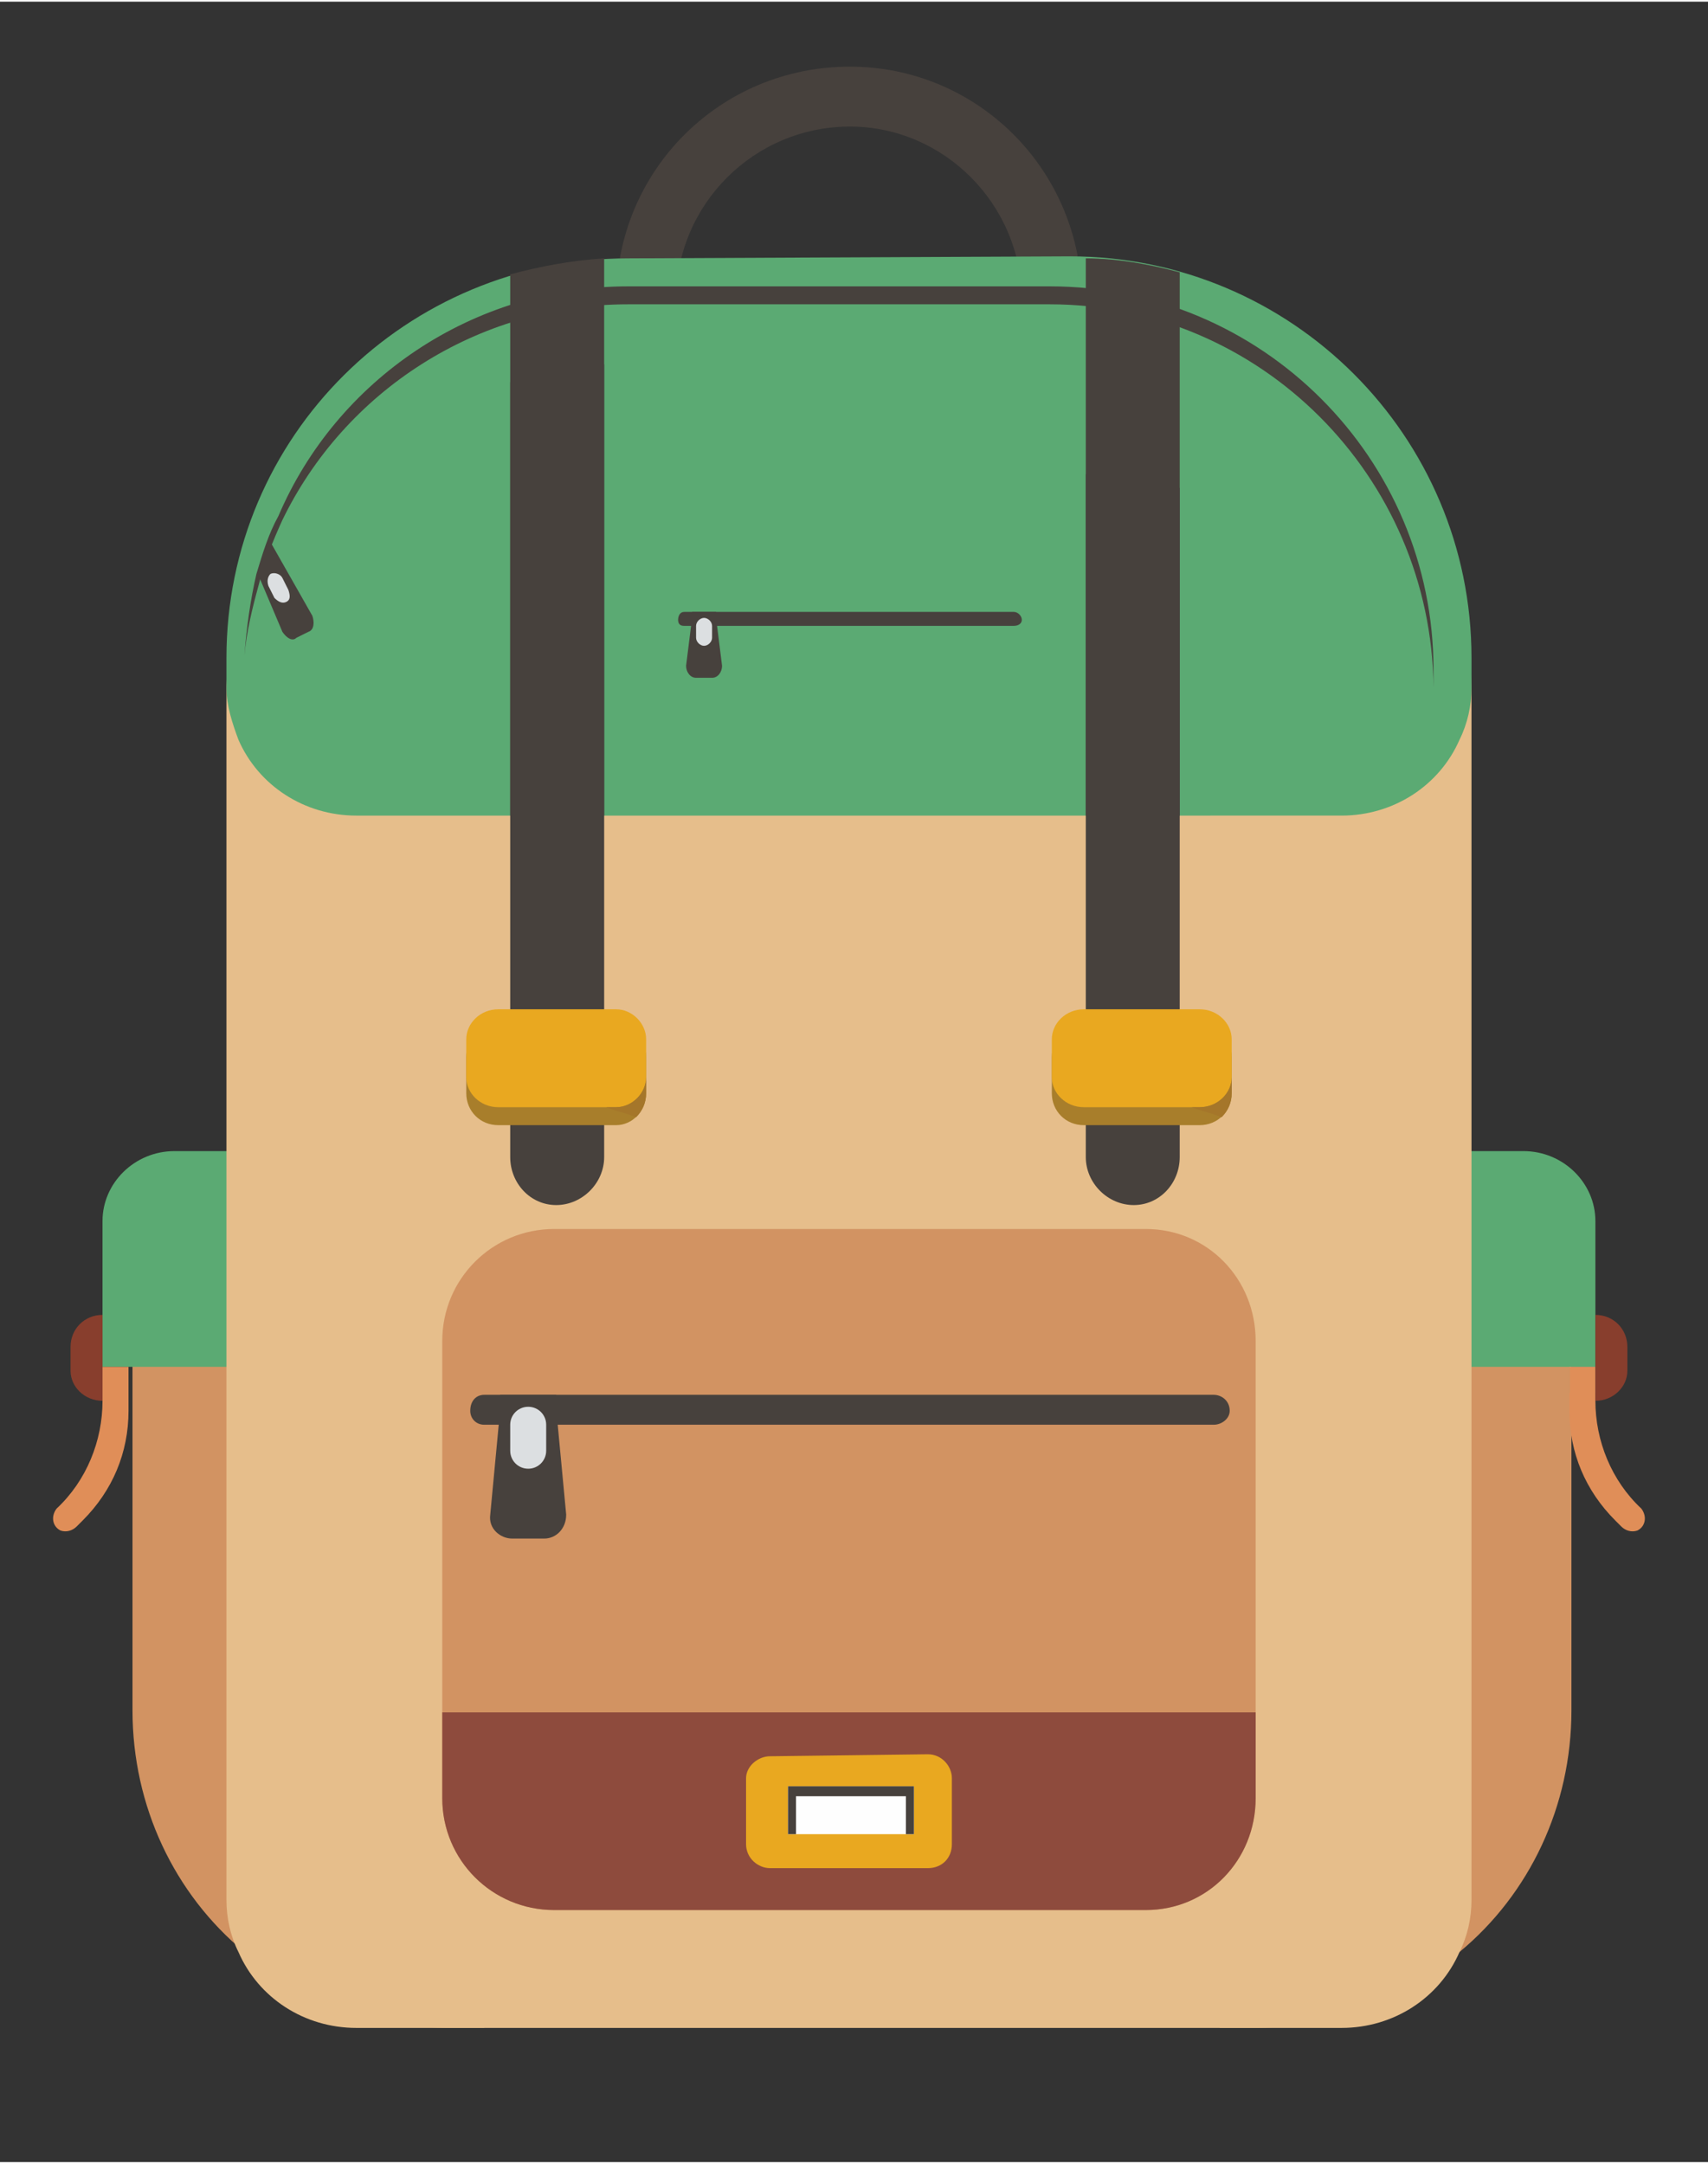 <?xml version="1.0" encoding="UTF-8"?>
<!DOCTYPE svg PUBLIC "-//W3C//DTD SVG 1.1//EN" "http://www.w3.org/Graphics/SVG/1.1/DTD/svg11.dtd">
<svg height="380px" id="Layer_1" style="enable-background:new 87 30 340 430;" version="1.1" viewBox="87 30 340 430" width="300px" xml:space="preserve" xmlns="http://www.w3.org/2000/svg" xmlns:xlink="http://www.w3.org/1999/xlink"><rect x="87" y="30" width="340" height="430" fill="#333333" stroke="none"/><g><path d="M256.196,123.621c-19.094,0-34.607-15.502-34.607-34.18   c0-19.076,15.514-34.582,34.607-34.582c18.702,0,34.211,15.506,34.211,34.582C290.407,108.119,274.898,123.621,256.196,123.621   L256.196,123.621z M256.196,42.932c-25.857,0-46.544,20.667-46.544,46.509c0,25.445,20.687,46.111,46.544,46.111   c25.461,0,46.151-20.667,46.151-46.111C302.348,63.599,281.657,42.932,256.196,42.932L256.196,42.932z" style="fill-rule:evenodd;clip-rule:evenodd;fill:#47413D;"/><path d="M183.398,290.183v143.112h-6.764   c-15.514,0-29.838-5.564-40.979-15.112c-13.927-11.529-22.279-29.014-22.279-48.096v-71.152c0-4.767,3.583-8.752,8.752-8.752   H183.398z" style="fill-rule:evenodd;clip-rule:evenodd;fill:#D29362;"/><path d="M399.814,298.935v71.152c0,19.082-8.355,36.566-22.277,48.096   l0,0c-11.144,9.548-25.465,15.112-40.979,15.112h-6.769V290.183h61.274C395.834,290.183,399.814,294.168,399.814,298.935   L399.814,298.935z" style="fill-rule:evenodd;clip-rule:evenodd;fill:#D29362;"/><path d="M404.583,301.712H107.408v-29.023   c0-7.544,6.367-13.91,14.321-13.91h268.533c7.956,0,14.32,6.366,14.32,13.91V301.712z" style="fill-rule:evenodd;clip-rule:evenodd;fill:#5BAA73;"/><rect height="5.16" style="fill-rule:evenodd;clip-rule:evenodd;fill:#75B198;" width="5.168" x="399.415" y="301.712"/><path d="M413.737,329.938L413.737,329.938   c-5.967-5.563-9.154-13.518-9.154-21.464v-6.763h-5.168v8.751c0,8.341,3.179,15.901,9.149,21.858l1.191,1.19   c0.799,0.79,1.991,1.192,3.184,0.79C414.534,333.512,414.93,331.524,413.737,329.938L413.737,329.938z" style="fill-rule:evenodd;clip-rule:evenodd;fill:#E08E58;"/><path d="M404.583,308.475L404.583,308.475v-17.101   c3.586,0,6.365,2.794,6.365,6.368v4.767C410.948,305.681,408.169,308.475,404.583,308.475L404.583,308.475z" style="fill-rule:evenodd;clip-rule:evenodd;fill:#883E2D;"/><path d="M107.408,308.475L107.408,308.475v-17.101   c-3.577,0-6.365,2.794-6.365,6.368v4.767C101.043,305.681,103.831,308.475,107.408,308.475L107.408,308.475z" style="fill-rule:evenodd;clip-rule:evenodd;fill:#883E2D;"/><path d="M98.26,329.938L98.26,329.938   c5.97-5.563,9.148-13.518,9.148-21.464v-6.763h5.175v8.751c0,8.341-3.181,15.901-9.148,21.858l-1.192,1.19   c-0.803,0.79-1.994,1.192-3.187,0.79C97.466,333.512,97.067,331.524,98.26,329.938L98.26,329.938z" style="fill-rule:evenodd;clip-rule:evenodd;fill:#E08E58;"/><path d="M379.921,168.146v239.698c0,3.574-0.798,7.166-2.384,10.338   l0,0c-3.981,9.154-13.134,15.112-23.479,15.112H157.935c-10.342,0-19.49-5.958-23.471-15.112   c-1.591-3.172-2.385-6.764-2.385-10.338V168.146c0-44.127,35.806-79.896,79.958-79.896h87.918   C344.116,88.25,379.921,124.02,379.921,168.146L379.921,168.146z" style="fill-rule:evenodd;clip-rule:evenodd;fill:#E6BE8B;"/><path d="M379.921,160.599v5.957c0,3.575-0.798,7.149-2.384,10.342l0,0   c-3.981,9.133-13.134,15.103-23.479,15.103H157.935c-10.342,0-19.49-5.97-23.471-15.103c-1.192-3.192-2.385-6.767-2.385-10.342l0,0   v-5.957c0-44.123,35.806-79.51,79.958-79.51l87.918-0.399C344.116,80.69,379.921,116.477,379.921,160.599L379.921,160.599z" style="fill-rule:evenodd;clip-rule:evenodd;fill:#5BAA73;"/><path d="M372.363,162.982v3.18v0.395l0,0   c-0.398-42.138-34.612-76.322-76.38-76.322h-83.946c-30.234,0-56.488,17.49-68.823,42.935c-1.986,4.368-3.577,8.341-4.77,13.119   c-1.199,4.368-2.391,9.134-2.788,13.916c0.397-5.576,1.192-11.135,2.385-16.299c1.199-3.985,2.391-7.958,4.379-11.533   c11.538-27.031,38.587-45.713,69.617-45.713h83.946C338.146,86.66,372.363,120.844,372.363,162.982L372.363,162.982z" style="fill-rule:evenodd;clip-rule:evenodd;fill:#47413D;"/><path d="M148.389,155.422l-2.391,1.191   c-0.797,0.797-1.988,0-2.784-1.191l-4.371-10.325l-0.398-1.192l2.385-6.368l8.354,14.709   C149.581,153.438,149.581,155.028,148.389,155.422L148.389,155.422z" style="fill-rule:evenodd;clip-rule:evenodd;fill:#47413D;"/><path d="M143.214,144.699l1.192,2.382   c0.398,1.192,0.398,1.989-0.396,2.383l0,0c-0.796,0.399-1.59,0-2.385-0.793l-1.193-2.383c-0.396-1.191,0-1.984,0.397-2.383l0,0   C141.625,143.495,142.817,143.905,143.214,144.699L143.214,144.699z" style="fill-rule:evenodd;clip-rule:evenodd;fill:#DCDFE1;"/><path d="M197.72,269.517L197.72,269.517   c-5.173,0-9.155-4.372-9.155-9.547c0-58.835,0-95.397,0-154.233c5.969-1.984,11.939-3.176,18.703-3.575   c0,60.027,0,97.781,0,157.808C207.268,265.145,202.888,269.517,197.72,269.517L197.72,269.517z" style="fill-rule:evenodd;clip-rule:evenodd;fill:#47413D;"/><path d="M312.688,269.517L312.688,269.517   c5.174,0,9.149-4.372,9.149-9.547v-69.16l0,0v-64.008c-5.971-1.59-12.336-2.383-18.696-2.782v66.79l0,0v69.16   C303.142,265.145,307.513,269.517,312.688,269.517L312.688,269.517z" style="fill-rule:evenodd;clip-rule:evenodd;fill:#47413D;"/><path d="M209.652,253.614H186.18c-3.583,0-6.364-2.777-6.364-6.368   v-7.149c0-3.571,2.781-6.352,6.364-6.352h23.473c3.187,0,5.969,2.781,5.969,6.352v7.149   C215.621,250.836,212.839,253.614,209.652,253.614L209.652,253.614z" style="fill-rule:evenodd;clip-rule:evenodd;fill:#A87E2B;"/><path d="M209.652,250.04H186.18c-3.583,0-6.364-2.794-6.364-5.97   v-7.544c0-3.192,2.781-5.974,6.364-5.974h23.473c3.187,0,5.969,2.781,5.969,5.974v7.544   C215.621,247.246,212.839,250.04,209.652,250.04L209.652,250.04z" style="fill-rule:evenodd;clip-rule:evenodd;fill:#E9A820;"/><path d="M213.632,252.028c-1.994-0.798-3.979-1.192-5.968-1.989h1.988   c3.187,0,5.969-2.794,5.969-5.97v3.176C215.621,249.247,214.824,250.836,213.632,252.028L213.632,252.028z" style="fill-rule:evenodd;clip-rule:evenodd;fill:#A5762A;"/><path d="M325.818,253.614h-23.075c-3.582,0-6.365-2.777-6.365-6.368   v-7.149c0-3.571,2.783-6.352,6.365-6.352h23.075c3.577,0,6.365,2.781,6.365,6.352v7.149   C332.184,250.836,329.396,253.614,325.818,253.614L325.818,253.614z" style="fill-rule:evenodd;clip-rule:evenodd;fill:#A87E2B;"/><path d="M325.818,250.04h-23.075c-3.582,0-6.365-2.794-6.365-5.97   v-7.544c0-3.192,2.783-5.974,6.365-5.974h23.075c3.577,0,6.365,2.781,6.365,5.974v7.544   C332.184,247.246,329.396,250.04,325.818,250.04L325.818,250.04z" style="fill-rule:evenodd;clip-rule:evenodd;fill:#E9A820;"/><path d="M330.189,252.028c-1.986-0.798-3.977-1.192-5.966-1.989h1.595   c3.577,0,6.365-2.794,6.365-5.97v3.176C332.184,249.247,331.39,250.836,330.189,252.028L330.189,252.028z" style="fill-rule:evenodd;clip-rule:evenodd;fill:#A5762A;"/><path d="M188.564,192.001V84.277   c5.969-1.603,12.336-2.794,18.703-3.188v110.912H188.564z" style="fill-rule:evenodd;clip-rule:evenodd;fill:#47413D;"/><path d="M321.838,192.001v-1.191l0,0V83.866   c-5.971-1.586-12.336-2.777-18.696-2.777V190.81l0,0v1.191H321.838z" style="fill-rule:evenodd;clip-rule:evenodd;fill:#47413D;"/><path d="M315.074,274.282H197.317c-12.33,0-22.278,9.942-22.278,22.269   v91.03c0,12.326,9.948,22.253,22.278,22.253h117.757c12.331,0,21.879-9.927,21.879-22.253v-91.03   C336.953,284.225,327.405,274.282,315.074,274.282L315.074,274.282z" style="fill-rule:evenodd;clip-rule:evenodd;fill:#D29362;"/><path d="M175.039,370.49v17.091c0,12.326,9.948,22.253,22.278,22.253   h117.757c12.331,0,21.879-9.927,21.879-22.253V370.49l0,0H175.039z" style="fill-rule:evenodd;clip-rule:evenodd;fill:#8E4B3D;"/><path d="M331.789,310.463L331.789,310.463   c0,1.586-1.6,2.777-3.191,2.777H183.398c-1.596,0-2.788-1.191-2.788-2.777c0-1.988,1.192-3.18,2.788-3.18h145.199   C330.189,307.283,331.789,308.475,331.789,310.463L331.789,310.463z" style="fill-rule:evenodd;clip-rule:evenodd;fill:#47413D;"/><path d="M195.329,335.896h-6.368c-2.384,0-4.768-1.988-4.37-4.766   l1.986-21.062v-2.785h11.143v2.785l1.988,21.062C199.708,333.907,197.72,335.896,195.329,335.896L195.329,335.896z" style="fill-rule:evenodd;clip-rule:evenodd;fill:#47413D;"/><path d="M195.726,313.24v5.169c0,1.98-1.589,3.582-3.577,3.582l0,0   c-1.994,0-3.584-1.602-3.584-3.582v-5.169c0-1.979,1.59-3.574,3.584-3.574l0,0C194.137,309.666,195.726,311.261,195.726,313.24   L195.726,313.24z" style="fill-rule:evenodd;clip-rule:evenodd;fill:#DCDFE1;"/><path d="M271.707,401.493h-31.425c-2.384,0-4.77-1.988-4.77-4.766   v-13.123c0-2.391,2.386-4.379,4.77-4.379l31.425-0.396c2.792,0,4.777,2.385,4.777,4.775v13.123   C276.484,399.505,274.499,401.493,271.707,401.493L271.707,401.493z" style="fill-rule:evenodd;clip-rule:evenodd;fill:#E9A820;"/><rect height="9.532" style="fill-rule:evenodd;clip-rule:evenodd;fill:#FEFEFE;" width="25.061" x="243.866" y="385.198"/><polygon points="243.866,385.198 243.866,394.73 245.458,394.73    245.458,387.179 267.336,387.179 267.336,394.73 268.927,394.73 268.927,385.198  " style="fill-rule:evenodd;clip-rule:evenodd;fill:#47413D;"/><path d="M290.407,153.039L290.407,153.039   c0,0.797-0.789,1.191-1.587,1.191h-65.643c-0.796,0-1.192-0.395-1.192-1.191c0-0.793,0.396-1.586,1.192-1.586h65.643   C289.618,151.453,290.407,152.246,290.407,153.039L290.407,153.039z" style="fill-rule:evenodd;clip-rule:evenodd;fill:#47413D;"/><path d="M228.749,164.572h-3.187c-1.192,0-1.987-1.192-1.987-2.383   l1.191-9.544v-1.191h4.778v1.191l1.192,9.544C230.737,163.38,229.941,164.572,228.749,164.572L228.749,164.572z" style="fill-rule:evenodd;clip-rule:evenodd;fill:#47413D;"/><path d="M228.749,154.23v2.383c0,0.797-0.796,1.59-1.597,1.59l0,0   c-0.794,0-1.59-0.793-1.59-1.59v-2.383c0-0.793,0.796-1.586,1.59-1.586l0,0C227.953,152.645,228.749,153.438,228.749,154.23   L228.749,154.23z" style="fill-rule:evenodd;clip-rule:evenodd;fill:#DCDFE1;"/></g></svg>
